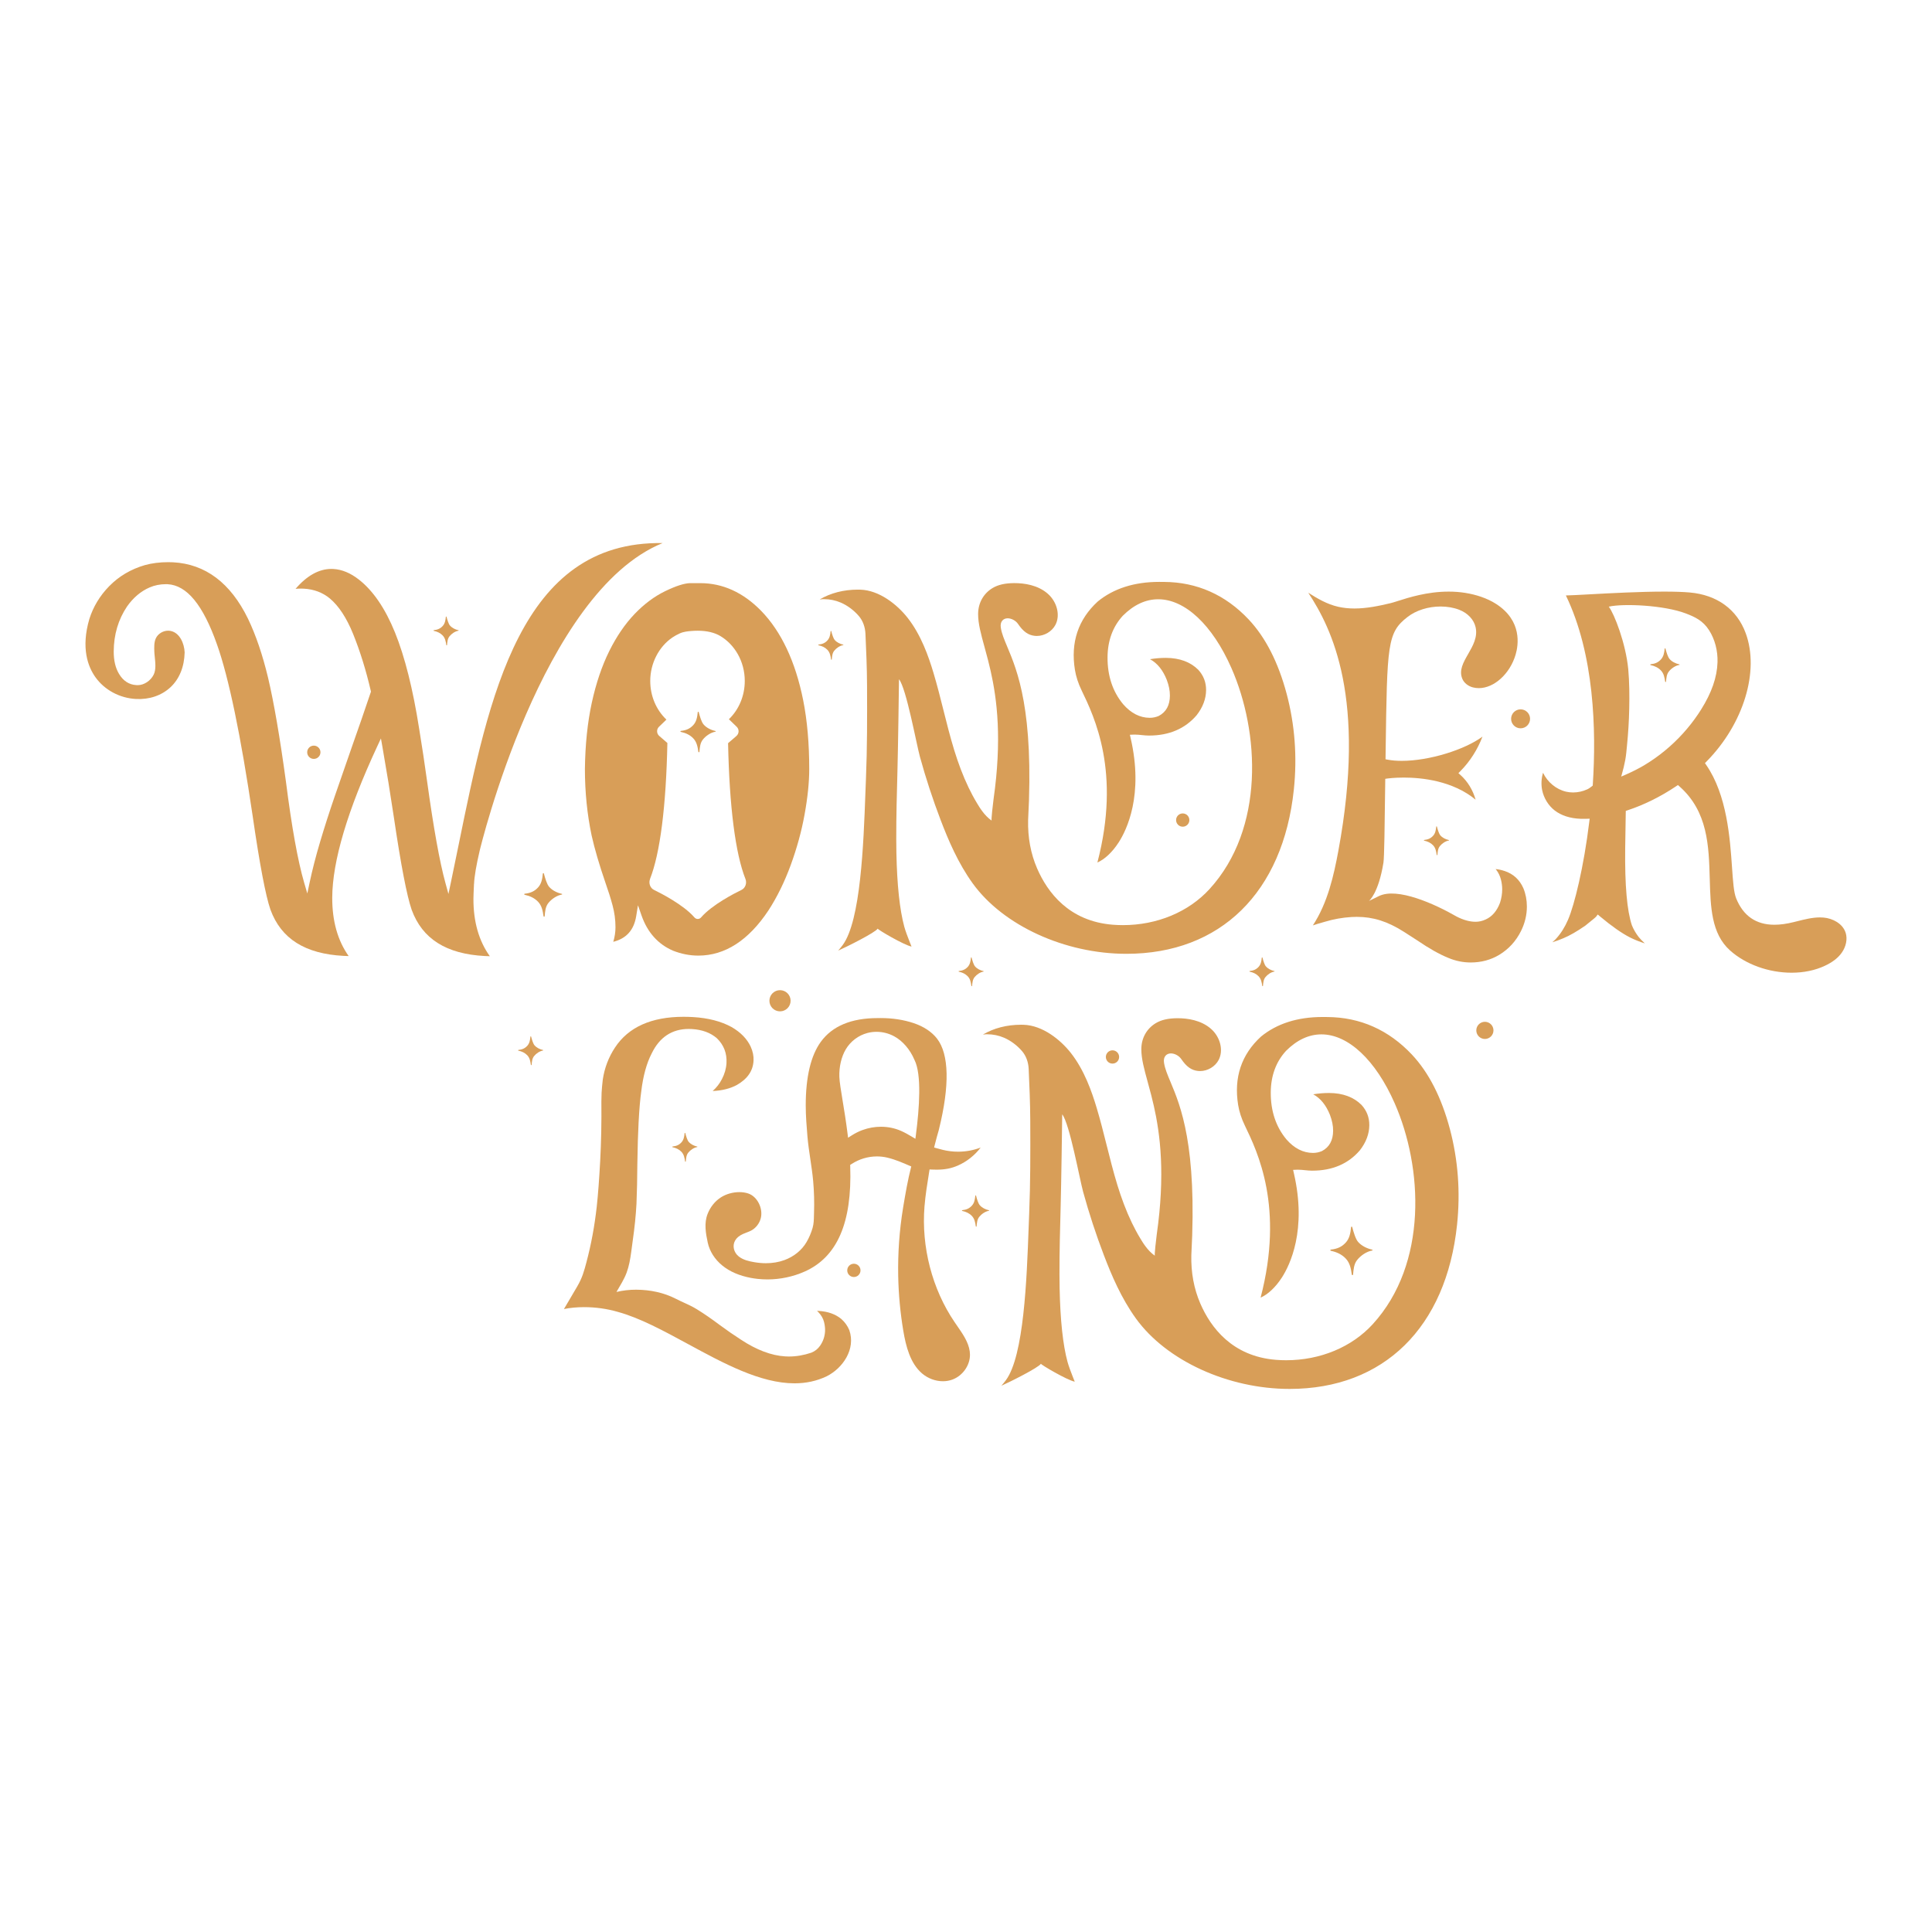 <?xml version="1.0" encoding="UTF-8"?>
<svg id="Layer_1" data-name="Layer 1" xmlns="http://www.w3.org/2000/svg" viewBox="0 0 1080 1080">
  <defs>
    <style>
      .cls-1 {
        fill: #d89e58;
        stroke-width: 0px;
      }
    </style>
  </defs>
  <g>
    <path class="cls-1" d="M542.99,551.12c.04.25.4.24.42,0,.15-1.74.27-3.51,1.37-4.87,1.17-1.46,3.09-2.79,5-3.13.15-.03.15-.23,0-.27-1.81-.4-3.59-1.29-4.73-2.62-.79-.93-1.46-3.13-1.91-4.89-.06-.22-.37-.19-.39.03-.19,2.02-.53,3.73-1.72,5.06-1.33,1.49-2.87,2.15-4.98,2.37-.23.02-.25.35-.02.4,1.91.41,3.59,1.16,4.92,2.54,1.41,1.46,1.76,3.33,2.05,5.37Z"/>
    <path class="cls-1" d="M767.08,698.57c-3.05-.67-6.04-2.17-7.95-4.4-1.33-1.56-2.46-5.27-3.22-8.22-.09-.37-.62-.32-.66.06-.32,3.4-.89,6.27-2.9,8.52-2.23,2.5-4.83,3.62-8.37,3.99-.39.04-.42.59-.04.68,3.22.69,6.03,1.94,8.28,4.27,2.37,2.46,2.96,5.61,3.45,9.04.06.42.68.41.71-.01.25-2.92.46-5.91,2.3-8.19,1.97-2.46,5.19-4.7,8.4-5.27.25-.05.25-.39,0-.45Z"/>
    <path class="cls-1" d="M385,638.33c-.79-.93-1.46-3.13-1.91-4.89-.06-.22-.37-.19-.39.03-.19,2.02-.53,3.73-1.72,5.06-1.33,1.49-2.87,2.15-4.98,2.37-.23.02-.25.35-.02.4,1.91.41,3.59,1.16,4.92,2.54,1.41,1.46,1.76,3.33,2.05,5.37.04.25.4.25.42,0,.15-1.74.27-3.51,1.37-4.87,1.17-1.46,3.09-2.79,5-3.13.15-.03.15-.23,0-.27-1.81-.4-3.59-1.29-4.73-2.62Z"/>
    <path class="cls-1" d="M707.64,540.22c-.79-.93-1.46-3.13-1.91-4.89-.06-.22-.37-.19-.39.03-.19,2.02-.53,3.73-1.72,5.06-1.33,1.49-2.87,2.15-4.98,2.37-.23.02-.25.35-.02.4,1.91.41,3.59,1.16,4.92,2.54,1.41,1.46,1.76,3.33,2.05,5.37.04.25.4.24.42,0,.15-1.74.27-3.51,1.37-4.87,1.17-1.46,3.09-2.79,5-3.13.15-.03.15-.23,0-.27-1.81-.4-3.59-1.29-4.73-2.62Z"/>
    <path class="cls-1" d="M809.89,469.59c-1.81-.4-3.59-1.29-4.73-2.62-.79-.93-1.46-3.13-1.91-4.89-.06-.22-.37-.19-.39.03-.19,2.02-.53,3.73-1.72,5.06-1.33,1.49-2.87,2.15-4.98,2.37-.23.02-.25.35-.02.4,1.91.41,3.59,1.16,4.92,2.54,1.41,1.46,1.76,3.33,2.05,5.37.04.25.4.25.42,0,.15-1.74.27-3.51,1.37-4.87,1.17-1.46,3.09-2.79,5-3.13.15-.03.15-.23,0-.27Z"/>
    <path class="cls-1" d="M471.34,360.36c-1.81-.4-3.59-1.29-4.73-2.62-.79-.93-1.46-3.13-1.91-4.89-.06-.22-.37-.19-.39.03-.19,2.02-.53,3.73-1.72,5.06-1.33,1.49-2.87,2.15-4.98,2.37-.23.02-.25.35-.02.4,1.91.41,3.59,1.15,4.92,2.54,1.41,1.46,1.76,3.33,2.05,5.37.04.25.4.24.42,0,.15-1.74.27-3.51,1.37-4.87,1.17-1.46,3.09-2.79,5-3.13.15-.03.15-.23,0-.27Z"/>
    <path class="cls-1" d="M298.81,584.36c-.79-.93-1.46-3.13-1.91-4.89-.06-.22-.37-.19-.39.03-.19,2.02-.53,3.73-1.72,5.06-1.33,1.49-2.87,2.15-4.98,2.37-.23.02-.25.35-.02.4,1.91.41,3.59,1.16,4.92,2.54,1.41,1.46,1.76,3.33,2.05,5.37.04.25.4.25.42,0,.15-1.74.27-3.51,1.37-4.87,1.17-1.46,3.09-2.79,5-3.13.15-.03.15-.23,0-.27-1.81-.4-3.59-1.29-4.73-2.62Z"/>
    <path class="cls-1" d="M251.53,349.69c-.79-.93-1.46-3.13-1.91-4.89-.06-.22-.37-.19-.39.03-.19,2.02-.53,3.73-1.72,5.06-1.33,1.49-2.87,2.15-4.98,2.37-.23.02-.25.35-.02.4,1.91.41,3.59,1.16,4.92,2.54,1.41,1.46,1.76,3.33,2.05,5.37.04.25.4.25.42,0,.15-1.74.27-3.51,1.37-4.87,1.17-1.46,3.09-2.79,5-3.13.15-.03.15-.23,0-.27-1.81-.4-3.59-1.29-4.73-2.62Z"/>
    <path class="cls-1" d="M547.69,673.69c-.86-1-1.59-3.39-2.07-5.3-.06-.24-.4-.21-.42.04-.21,2.19-.57,4.04-1.87,5.49-1.44,1.61-3.11,2.33-5.39,2.57-.25.03-.27.38-.02.44,2.07.44,3.89,1.25,5.33,2.75,1.53,1.58,1.91,3.61,2.22,5.82.04.27.44.27.46,0,.16-1.88.3-3.8,1.48-5.28,1.27-1.58,3.34-3.02,5.41-3.39.16-.03.16-.25,0-.29-1.97-.43-3.89-1.4-5.12-2.84Z"/>
    <path class="cls-1" d="M306.93,495.7c-1.19-1.4-2.21-4.73-2.89-7.39-.08-.33-.56-.29-.59.05-.29,3.06-.8,5.63-2.6,7.65-2.01,2.25-4.34,3.25-7.52,3.58-.35.04-.38.53-.03.61,2.89.62,5.42,1.75,7.44,3.84,2.13,2.21,2.66,5.04,3.1,8.12.05.38.61.37.64-.01.23-2.63.41-5.31,2.06-7.36,1.77-2.21,4.67-4.22,7.55-4.73.23-.04.22-.35,0-.4-2.74-.6-5.43-1.95-7.14-3.95Z"/>
    <path class="cls-1" d="M933.25,368.3c-.92-1.08-1.71-3.66-2.24-5.71-.07-.25-.43-.22-.46.04-.22,2.36-.62,4.35-2.01,5.92-1.55,1.74-3.35,2.51-5.82,2.77-.27.03-.29.41-.03.47,2.24.48,4.19,1.35,5.75,2.97,1.65,1.71,2.05,3.9,2.39,6.28.04.29.47.29.5,0,.17-2.03.32-4.1,1.59-5.69,1.37-1.71,3.61-3.26,5.84-3.66.18-.03.17-.27,0-.31-2.12-.46-4.2-1.5-5.52-3.06Z"/>
    <circle class="cls-1" cx="850.02" cy="401.83" r="5.3"/>
    <path class="cls-1" d="M175.43,416.81c-2.05,0-3.71,1.66-3.71,3.71s1.66,3.71,3.71,3.71,3.71-1.66,3.71-3.71-1.66-3.71-3.71-3.71Z"/>
    <circle class="cls-1" cx="661.15" cy="458.42" r="3.71"/>
    <path class="cls-1" d="M436.03,553.51c-3.27,0-5.92,2.65-5.92,5.92s2.65,5.92,5.92,5.92,5.92-2.65,5.92-5.92-2.65-5.92-5.92-5.92Z"/>
    <circle class="cls-1" cx="621.89" cy="590.85" r="3.71"/>
    <circle class="cls-1" cx="477.32" cy="710.15" r="3.71"/>
    <path class="cls-1" d="M830.06,571.19c-2.65,0-4.8,2.15-4.8,4.8s2.15,4.8,4.8,4.8,4.8-2.15,4.8-4.8-2.15-4.8-4.8-4.8Z"/>
    <path class="cls-1" d="M393.28,404.95c-1.11-1.3-2.06-4.4-2.69-6.87-.08-.31-.52-.27-.55.05-.27,2.84-.74,5.24-2.42,7.12-1.87,2.09-4.04,3.02-7,3.33-.33.03-.35.5-.03.56,2.69.58,5.04,1.62,6.92,3.57,1.98,2.05,2.47,4.69,2.88,7.55.05.35.57.34.6-.01.21-2.44.39-4.94,1.92-6.84,1.65-2.06,4.34-3.92,7.02-4.4.21-.04.21-.33,0-.38-2.55-.56-5.05-1.81-6.64-3.68Z"/>
  </g>
  <g>
    <path class="cls-1" d="M354.78,343.18c-5.35,5.58-10.14,12.59-14.23,20.84-4.1,8.29-7.39,18.01-9.75,28.9-2.37,10.9-3.66,23.34-3.83,36.95,0,12.89,1.27,25.42,3.76,37.22,1.67,7.45,4.26,16.28,7.67,26.22,1.61,4.56,2.97,8.86,4.02,12.77,1.09,4.01,1.64,8.13,1.64,12.25,0,2.68-.41,5.41-1.23,8.15,7.35-1.86,11.55-6.59,12.82-14.39l.98-6.04,2.02,5.78c3.3,9.41,9.23,16.02,17.59,19.61,4.61,1.82,9.36,2.75,14.12,2.75,14.91,0,28.1-8.51,39.22-25.28,4.81-7.4,9-15.93,12.44-25.34,3.46-9.45,6.05-18.9,7.72-28.12,1.75-9.57,2.63-18.17,2.63-25.58,0-14.25-1.14-27.2-3.39-38.47-4.31-21.55-12.23-38.37-23.52-49.97-10.03-10.25-21.46-15.45-33.96-15.45h-5.78c-3.22.08-7.89,1.59-13.86,4.47-6,2.9-11.76,7.18-17.09,12.74ZM363.36,491.35c5.63-14.24,8.99-40.52,9.71-76.02l-4.53-3.91c-.74-.64-1.19-1.57-1.22-2.55-.03-.98.36-1.93,1.07-2.61l4.14-4c-5.77-5.49-9.04-13.28-9.04-21.62,0-9.8,4.77-19.12,12.44-24.32,1.24-.84,2.61-1.59,4.17-2.29,2.1-.94,4.47-1.14,6.21-1.29,1.28-.11,2.53-.16,3.71-.16,5.15,0,9.44,1.02,12.76,3.03,3.9,2.36,7.21,5.79,9.57,9.91,2.6,4.53,3.98,9.76,3.98,15.12,0,8.26-3.22,15.97-8.88,21.42l4.35,4.2c.71.68,1.1,1.63,1.07,2.61s-.47,1.91-1.21,2.55l-4.66,4.02c.73,35.45,4.08,61.7,9.71,75.91.93,2.34-.07,5.09-2.21,6.12-3.75,1.81-16.46,8.27-22.61,15.39-.47.54-1.14.85-1.84.85s-1.37-.31-1.84-.85c-6.16-7.11-18.86-13.57-22.61-15.39-2.15-1.04-3.14-3.78-2.21-6.12Z"/>
    <path class="cls-1" d="M840.99,486.88c-1.56-.54-3.23-.9-4.93-1.07.13.15.25.3.37.45,1.18,1.53,2.04,3.3,2.56,5.25.49,1.88.75,3.76.75,5.61,0,2.47-.4,4.97-1.21,7.5-1.71,4.59-4.41,7.74-8,9.36-1.86.87-3.76,1.3-5.64,1.3-3.28,0-6.83-.97-10.61-2.91-12.19-7.05-33.17-16.51-43.47-11.45l-5.57,2.73s5.31-4.04,8.12-21.46c.47-2.92.69-21.06.95-42.07l.06-4.75,1.32-.19c.15-.02,3.67-.51,9.07-.51,9.79,0,27.25,1.7,40.11,12.36-1.49-5.32-4.43-10.18-8.4-13.75l-1.21-1.09,1.15-1.16c5.34-5.41,9.53-11.98,12.3-19.25-9.95,7.32-29.71,13.54-45.1,13.54-2.83,0-5.45-.21-7.79-.64l-1.3-.24.06-4.43c.82-60.06.9-66.34,12.25-75.13,4.79-3.71,11.53-5.84,18.5-5.84,3.72,0,7.32.63,10.4,1.83,4.76,1.85,8.17,5.48,9.13,9.7,1.27,5.57-1.49,10.38-4.16,15.03-2.71,4.72-5.26,9.17-3.22,13.93.97,2.26,3.25,4.07,5.94,4.74,1.07.27,2.17.4,3.27.4,8.57,0,17.41-8.06,20.55-18.74,1.59-5.38,3.7-18.91-10.88-28.31-2.47-1.6-5.32-2.95-8.47-4.03-5.6-1.91-11.68-2.88-18.07-2.88-11.97,0-22.3,3.29-28.47,5.26-1.64.52-2.94.94-3.91,1.17-6.5,1.56-13.46,3.01-20.26,3.01-3.24,0-6.2-.31-9.06-.95-6.39-1.44-11.7-4.64-16.79-7.86,13.19,20.03,32.62,58.86,16.82,144.27-2.54,13.7-5.94,29.03-14.25,41.69,1.77-.63,3.59-1.14,5.19-1.59.59-.17,1.14-.32,1.62-.47,4.8-1.44,9.77-2.32,14.76-2.62,1.01-.06,2.01-.09,2.99-.09,9.1,0,17.16,2.54,26.14,8.24l7.66,4.92c6.52,4.46,12.34,7.75,17.32,9.76,4.03,1.71,8.26,2.58,12.55,2.58,5.87,0,11.24-1.44,15.95-4.28,5.26-3.18,9.35-7.64,12.15-13.27,2.19-4.39,3.3-9.01,3.3-13.72,0-3.64-.66-7.08-1.94-10.19-2.14-4.86-5.6-8.04-10.58-9.71Z"/>
    <path class="cls-1" d="M1031.74,521.46c-1.67-5.28-7.38-8.09-12.3-8.53-.69-.06-1.39-.09-2.08-.09-4.24,0-8.6,1.1-12.81,2.16l-1.84.46c-4.03,1-7.58,1.48-10.85,1.48-10.21,0-17.39-4.97-21.34-14.77-1.34-3.34-1.77-9.52-2.31-17.34-1.11-16.09-2.79-40.39-14.4-57.18l-.73-1.06.9-.92c20.69-21,29.69-50.48,21.89-71.7-4.9-13.33-16.01-21.42-31.29-22.77-3.65-.32-8.42-.49-14.18-.49-13.57,0-29.99.88-41.99,1.53-5.68.31-10.34.56-13.07.62,15.95,33,17.02,75.47,15.05,105.62l-.05.7-.56.43c-.93.72-1.72,1.3-2.52,1.64-2.49,1.14-5.22,1.74-7.89,1.74-1.28,0-2.56-.14-3.79-.41-5.64-1.27-10.5-5.33-13.01-10.6-.95,3.11-1.13,6.48-.5,9.68.92,4.48,3.46,8.62,6.98,11.36,3.65,2.85,8.67,4.48,14.51,4.69.55.02,1.1.02,1.65.02s1.08,0,1.62-.02l1.8-.05-.22,1.79c-3.04,25.01-8.28,46.47-11.89,54.74-1.77,4.09-3.97,7.59-6.54,10.41-.24.32-.71.82-2.23,2.13,2.07-.62,4.15-1.38,6.22-2.27,3.42-1.4,7.59-3.8,12.3-7.08,5.15-4.08,5.84-4.82,5.88-4.85l.99-1.32,1.26,1.06c6.48,5.43,12.12,9.38,16.75,11.75,2.5,1.26,5.23,2.35,8.32,3.34-1.53-1.42-2.67-2.61-3.45-3.59-1.54-2-2.8-4.13-3.76-6.45-2.76-8.22-4-22.32-3.77-43.12l.33-20.91,1.05-.35c9.09-2.99,18.47-7.63,27.1-13.43l1-.67.9.8c15.84,14.04,16.37,33.15,16.89,51.64.44,15.75.85,30.63,11.34,40.02,8.71,7.8,21.59,12.45,34.45,12.45h0c6.7,0,13.06-1.31,18.4-3.8,4.37-2.02,7.5-4.42,9.57-7.35,2.46-3.44,3.31-7.71,2.22-11.16ZM949.39,399.01c-2.6,3.88-5.49,7.56-8.63,11.02-3.14,3.45-6.52,6.67-10.12,9.63-3.58,2.95-7.38,5.63-11.36,8.02-3.28,1.97-6.67,3.65-10.14,5.19-.96.43-1.92.84-2.89,1.25.11-.37.23-.75.33-1.12.78-2.67,1.42-5.38,1.94-8.12.5-2.67.71-5.43.98-8.14.69-6.9,1.11-13.8,1.25-20.5.16-7.41.1-14.83-.55-22.22-1.43-14.54-7.8-30.87-10.88-34.89,8.02-1.86,30.88-.87,43.08,3.8,5.06,1.94,9.54,3.98,12.97,9.35,3.25,5.08,4.93,11.45,4.73,17.93-.26,8.37-3.27,17.04-9.22,26.5-.48.77-.98,1.54-1.49,2.29Z"/>
    <path class="cls-1" d="M470.31,737.33c-3.26-2.71-7.54-4.23-12.7-4.52-.29-.02-.59-.03-.9-.04.26.23.52.47.76.72,1.63,1.71,2.7,3.58,3.18,5.53.45,1.84.64,3.57.56,5.16-.16,2.94-1.08,5.65-2.75,8.06-1.28,1.83-2.93,3.15-4.98,3.94-4.19,1.41-8.38,2.12-12.44,2.12-.66,0-1.33-.02-1.99-.06-7.8-.44-16.2-3.62-24.95-9.42-3.85-2.48-7.75-5.17-11.59-8.01-4.82-3.61-8.95-6.46-13.01-8.96-2.29-1.41-4.63-2.49-7.11-3.63-1.48-.68-3.01-1.38-4.52-2.16-6.86-3.53-14.51-5.06-22.19-5.11-3.72-.02-7.45.4-11.07,1.26,2.01-3.52,4.26-6.96,5.67-10.76,1.37-3.7,2.04-7.63,2.57-11.53.12-.9.24-1.8.36-2.7.15-1.2.31-2.39.48-3.57,1.08-7.52,1.77-14.31,2.11-20.73.29-7.12.45-14.51.48-22.01.14-9.56.38-17.45.7-23.43.4-7.45.9-13.31,1.49-17.37,1.03-8.65,3-15.8,5.83-21.22,4.38-9.09,11.36-13.7,20.73-13.7.56,0,1.12.02,1.69.05,5.77.33,10.48,2.05,14.06,5.18,3.84,3.73,5.63,8.37,5.34,13.8-.17,3.08-1.03,6.12-2.56,9.01-1.28,2.52-3.01,4.75-5.17,6.65,5.23-.21,9.79-1.35,13.54-3.38,5.96-3.43,9-7.86,9.31-13.56.14-2.59-.4-5.25-1.61-7.88-2.01-4.32-5.6-8-10.64-10.92-5.88-3.23-13.16-5.11-21.64-5.59-1.79-.1-3.55-.15-5.25-.15-17.92,0-30.79,5.76-38.28,17.14-3.58,5.39-5.88,11.44-6.85,17.91-.34,2.87-.56,5.38-.67,7.42l-.12,4.86c.12,11.47-.1,22.69-.67,33.33-.55,10.19-1.19,18.75-1.92,25.44-1.22,10.92-3.1,21.09-5.76,31.1-1.29,4.87-2.32,8.71-5.15,13.53l-7.43,12.64c3.18-.69,7.41-1.07,11.24-1.07,6.42,0,12.78.89,18.87,2.65,12.35,3.39,25.42,10.48,39.25,17.98,19.9,10.8,40.47,21.96,59.52,21.96,6.56,0,12.47-1.3,18.03-3.95,8.9-4.49,16.33-15.08,12.62-25.77-.97-2.36-2.48-4.47-4.46-6.24Z"/>
    <path class="cls-1" d="M527.07,642.78c-1.12-.28-2.28-.58-3.44-.91l-1.45-.41.36-1.47c.85-3.42,1.58-5.96,2.02-7.47.07-.24.13-.44.18-.62l.17-.71c6.02-24.35,5.64-41.83-1.07-50.55-2.94-3.82-7.48-6.83-13.13-8.72-5.59-1.87-11.79-2.82-18.45-2.82-.56,0-1.12,0-1.72.02-14.64,0-25.3,4.46-31.7,13.26-5.59,7.7-8.43,19.65-8.43,35.52,0,5.92.5,11.98.95,17.32.36,4.27,1,8.58,1.62,12.75.6,4.01,1.22,8.17,1.59,12.32.52,5.85.68,11.75.48,17.56-.02.49-.03,1-.04,1.51-.05,2.35-.1,4.79-.77,7.07-.83,2.82-1.95,5.46-3.34,7.83-2.65,4.57-7.05,8.16-12.37,10.12-3.18,1.17-6.68,1.76-10.39,1.76-2.07,0-4.22-.19-6.37-.56-3.07-.53-6.28-1.21-8.82-3.23-2.79-2.22-3.65-5.93-2.06-8.81.86-1.56,2.33-2.79,4.48-3.76.66-.3,1.33-.55,2.01-.81.87-.33,1.69-.64,2.46-1.04,2.56-1.34,4.57-3.84,5.37-6.68,1.58-5.59-1.84-12.45-7.02-14.12-1.49-.48-3.14-.73-4.89-.73-3.61,0-7.35,1.05-10.25,2.89-3.32,2.1-5.99,5.42-7.51,9.33-2,5.14-1.05,10.74.1,16.04,1.05,4.81,3.93,9.35,8.13,12.77,4.15,3.38,9.5,5.7,15.93,6.91,1.27.24,2.58.43,3.87.57,1.8.19,3.63.29,5.45.29,7.13,0,14.32-1.52,20.79-4.4,18.21-8.1,26.54-27.31,25.47-58.73l-.03-.88.74-.48c4.28-2.79,9.21-4.27,14.24-4.27,1.96,0,3.91.23,5.8.68,4.84,1.15,8.8,3,13.36,4.92-1.99,7.87-3.19,14.91-4.44,22.35-.05.29-.1.58-.14.87-2.04,12.49-2.95,25.26-2.71,37.95.2,10.3,1.16,20.63,2.85,30.69,1.45,8.61,3.83,18.18,10.5,23.87,3.24,2.76,7.47,4.34,11.63,4.34,1.87,0,3.67-.31,5.35-.94,5.75-2.13,9.87-8.01,9.79-13.99,0-.57-.05-1.17-.13-1.77-.68-5.1-3.91-9.75-7.03-14.26-.49-.71-.98-1.42-1.46-2.12-12.51-18.43-18.63-41.99-16.8-64.64.52-6.38,1.57-12.84,2.58-19.08l.26-1.59,1.39.06c.86.04,1.72.06,2.57.06,4.56,0,8.22-.71,11.84-2.3,5-2.19,9.41-5.69,12.76-10.06-3.99,1.52-8.28,2.31-12.66,2.31-2.87,0-5.72-.35-8.48-1.02ZM512.02,634.24l-.31,2.35-2.04-1.22c-1.9-1.14-3.95-2.31-6.06-3.23-3.5-1.52-7.25-2.28-11.15-2.28-3.5,0-6.97.62-10.32,1.84-2.01.73-4.03,1.74-6,2.99l-2.07,1.31-.3-2.44c-.85-6.84-1.91-13.27-2.76-18.44-.95-5.78-1.7-10.34-1.8-13.14-.19-5.61,1.11-11.2,3.56-15.35,2.67-4.52,7.1-7.87,12.15-9.19,1.63-.43,3.33-.65,5.05-.65,3.46,0,6.9.88,9.93,2.54,4.78,2.61,8.81,7.32,11.3,13.16,4.12,8.07,2.72,27.16.81,41.76Z"/>
    <path class="cls-1" d="M698.01,346.27c-13.02-13.8-28.92-20.86-47.25-20.97l-2.75-.02c-13.94,0-25.52,3.71-34.36,10.96-10.95,10.03-15.25,22.9-12.76,38.23.6,3.72,1.85,7.57,3.72,11.43,7.2,14.92,22.05,45.69,8.84,96.24,4.09-1.77,8.38-5.79,11.89-11.23,4.47-6.92,14.06-26.46,6.69-58.34l-.42-1.83,1.88-.08c.26-.01.52-.02.77-.02,1.39,0,2.77.14,4.1.28,1.28.13,2.49.26,3.7.26h.3c11.18,0,20.12-3.84,26.55-11.35,3.49-4.47,5.27-9.2,5.3-14.06.02-4.34-1.4-8.06-4.31-11.3-4.39-4.41-10.47-6.67-18.07-6.71h-.28c-2.76,0-5.66.24-8.69.73,4.05,2.2,7.19,6.05,9.36,11.53,1.18,3.1,1.78,6.07,1.76,8.83-.03,5.39-2.1,9.2-6.26,11.38-1.59.68-3.26,1.03-5.04,1.03-5.47-.03-10.44-2.57-14.8-7.56-5.87-7.04-8.81-15.86-8.76-26.22.05-9.32,2.91-17.14,8.54-23.28,6.11-6.11,12.77-9.21,19.79-9.21,15,0,30.29,14.35,40.89,38.39,15.79,35.81,18.71,89.76-12.2,123.61-11.7,12.81-29.34,20.16-48.4,20.16-1.87,0-3.77-.07-5.63-.22-24.6-1.92-36.63-18.21-42.39-31.54-3.54-8.2-5.23-17.26-5-26.99,3.37-61.08-6.03-83.47-11.65-96.85-1.73-4.12-3.1-7.37-3.61-10.65-.26-1.69.02-3.03.84-3.99.7-.82,1.77-1.28,3-1.28,2.11,0,4.54,1.32,5.77,3.13,2.92,4.3,5.72,6.3,9.38,6.68.37.04.75.06,1.12.06,4.29,0,8.48-2.5,10.43-6.22,2.78-5.31.94-12.78-4.27-17.37-5.59-4.92-13.22-5.95-18.65-5.95h-.27c-5.01.03-8.91.93-11.92,2.73-5.12,3.07-8.08,8.34-8.12,14.45-.03,5.42,1.57,11.23,3.59,18.58.67,2.44,1.34,4.89,1.97,7.35,1.02,3.97,1.93,7.97,2.69,12,.91,4.83,1.6,9.71,2.08,14.61.57,5.88.83,11.78.82,17.69,0,7.09-.39,14.19-1.07,21.25-.39,4.05-.88,8.08-1.45,12.11-.29,2.07-1.41,11.75-1.07,11.98-4.12-2.8-6.91-7.63-8.14-9.66-1.72-2.83-3.28-5.76-4.72-8.75-3.25-6.76-5.85-13.82-8.06-20.98-2.27-7.41-4.19-15.04-6.04-22.42-1.71-6.8-3.47-13.83-5.51-20.63-2.8-9.37-6.98-21.35-14.5-30.91-5.83-7.42-15.85-15.45-26.49-15.74-.44-.01-.89-.02-1.33-.02-7.98,0-15.33,1.92-21.34,5.5.52-.08,1.05-.14,1.59-.16.27,0,.54-.01.81-.01,3.3,0,6.49.66,9.48,1.95,3.7,1.6,7.38,4.36,10.09,7.57,2.17,2.57,3.45,6.05,3.62,9.81.4,8.86.85,18.91.89,28.9.08,18.38.09,34.98-.6,51.93-.1,2.54-.2,5.26-.31,8.12-1.04,28.47-2.62,71.49-12.71,85.09-.76,1.02-1.6,2.05-2.52,3.1,4.9-2.17,20.7-10.08,22.11-12.29-.26.4,14.66,9.21,18.9,10.02-.28-.7-.62-1.53-1.01-2.53-1.03-2.59-2.39-6.18-3.05-8.61-2.56-9.47-4.04-23.34-4.4-41.23-.05-2.59-.07-5.18-.08-7.77-.02-12.76.33-25.72.67-38.26.32-11.82.8-44.5.86-51.04,4.09,5.03,9.73,36.16,11.7,43.34,3.28,11.94,7.18,23.84,11.59,35.38,4.24,11.11,9.69,24.01,17.93,35.42,17,23.54,51.51,39.35,85.88,39.35,52.6,0,87.6-34.34,93.63-91.86,1.91-18.22.56-36.17-4-53.38-4.69-17.66-11.85-31.69-21.28-41.69Z"/>
    <path class="cls-1" d="M789.25,589.5c-13.02-13.8-28.92-20.86-47.25-20.97l-2.75-.02c-13.94,0-25.52,3.71-34.36,10.96-10.95,10.03-15.25,22.9-12.76,38.23.6,3.72,1.85,7.57,3.72,11.43,7.2,14.92,22.05,45.69,8.84,96.24,4.09-1.77,8.38-5.79,11.89-11.23,4.47-6.92,14.06-26.46,6.69-58.34l-.42-1.83,1.88-.08c.26-.01.52-.02.77-.02,1.39,0,2.77.14,4.1.28,1.28.13,2.49.26,3.7.26h.3c11.18,0,20.12-3.84,26.55-11.35,3.49-4.47,5.27-9.2,5.3-14.06.02-4.34-1.4-8.06-4.31-11.3-4.39-4.41-10.47-6.67-18.07-6.71h-.28c-2.76,0-5.66.24-8.69.73,4.05,2.2,7.19,6.05,9.36,11.53,1.18,3.1,1.78,6.07,1.76,8.83-.03,5.39-2.1,9.2-6.26,11.38-1.59.68-3.26,1.03-5.04,1.03-5.47-.03-10.44-2.57-14.8-7.56-5.87-7.04-8.81-15.86-8.76-26.22.05-9.32,2.91-17.14,8.54-23.28,6.11-6.11,12.77-9.21,19.79-9.21,15,0,30.29,14.35,40.89,38.39,15.79,35.81,18.71,89.76-12.2,123.61-11.7,12.81-29.34,20.16-48.4,20.16-1.87,0-3.77-.07-5.63-.22-24.6-1.92-36.63-18.21-42.39-31.54-3.54-8.2-5.23-17.26-5-26.99,3.37-61.08-6.03-83.47-11.65-96.85-1.73-4.12-3.1-7.37-3.61-10.65-.26-1.69.02-3.03.84-3.99.7-.82,1.77-1.28,3-1.28,2.11,0,4.54,1.32,5.77,3.13,2.92,4.3,5.72,6.3,9.38,6.68.37.04.75.06,1.12.06,4.29,0,8.48-2.5,10.43-6.22,2.78-5.31.94-12.78-4.27-17.37-5.59-4.92-13.22-5.95-18.65-5.95h-.27c-5.01.03-8.91.93-11.92,2.73-5.12,3.07-8.08,8.34-8.12,14.45-.03,5.42,1.57,11.23,3.59,18.58.67,2.44,1.34,4.89,1.97,7.35,1.02,3.97,1.93,7.97,2.69,12,.91,4.83,1.6,9.71,2.08,14.61.57,5.88.83,11.78.82,17.69,0,7.09-.39,14.19-1.07,21.25-.39,4.05-.88,8.08-1.45,12.11-.29,2.07-1.41,11.75-1.07,11.98-4.12-2.8-6.91-7.63-8.14-9.66-1.72-2.83-3.28-5.76-4.72-8.75-3.25-6.76-5.85-13.82-8.06-20.98-2.27-7.41-4.19-15.04-6.04-22.42-1.71-6.8-3.47-13.83-5.51-20.63-2.8-9.37-6.98-21.35-14.5-30.91-5.83-7.42-15.85-15.45-26.49-15.74-.44-.01-.89-.02-1.33-.02-7.98,0-15.33,1.92-21.34,5.5.52-.08,1.05-.14,1.59-.16.27,0,.54-.01.81-.01,3.3,0,6.49.66,9.48,1.95,3.7,1.6,7.38,4.36,10.09,7.57,2.17,2.57,3.45,6.05,3.62,9.81.4,8.86.85,18.91.89,28.9.08,18.38.09,34.98-.6,51.93-.1,2.54-.2,5.26-.31,8.12-1.04,28.47-2.62,71.49-12.71,85.09-.76,1.02-1.6,2.05-2.52,3.1,4.9-2.17,20.7-10.08,22.11-12.29-.26.4,14.66,9.21,18.9,10.02-.28-.7-.62-1.53-1.01-2.53-1.03-2.59-2.39-6.18-3.05-8.61-2.56-9.47-4.04-23.34-4.4-41.23-.05-2.59-.07-5.18-.08-7.77-.02-12.76.33-25.72.67-38.26.32-11.82.8-44.5.86-51.04,4.09,5.03,9.73,36.16,11.7,43.34,3.28,11.94,7.18,23.84,11.59,35.38,4.24,11.11,9.69,24.01,17.93,35.42,17,23.54,51.51,39.35,85.88,39.35,52.6,0,87.6-34.34,93.63-91.86,1.91-18.22.56-36.17-4-53.38-4.69-17.66-11.85-31.69-21.28-41.69Z"/>
    <path class="cls-1" d="M264.99,494.13c.2-4.31,1.27-10.57,3.16-18.61.35-1.5,34.72-144.45,102.23-171.93-79.36-1.35-96.97,85.08-114.01,168.7-1.45,7.11-2.89,14.17-4.36,21.15l-1.33,6.28-1.7-6.19c-3.19-11.62-6.62-30.65-10.2-56.55-1.34-9.75-2.84-19.68-4.45-29.5-3.48-22.22-8.03-40.37-13.54-53.94-5.45-13.43-12.24-23.37-20.17-29.55-4.69-3.68-9.5-5.68-14.3-5.93-.35-.02-.71-.03-1.06-.03-6.95,0-13.67,3.73-20.04,11.13,1-.09,1.99-.14,2.95-.14.56,0,1.11.02,1.66.05,5.63.3,10.53,2.14,14.55,5.47,4.96,4.15,9.32,10.78,12.97,19.74,3.94,9.73,7.28,20.47,9.92,31.91l.1.43-.14.42c-3.46,10.27-7.04,20.64-10.65,30.82-3.27,9.31-6.42,18.39-9.45,27.23-3.02,8.8-5.78,17.37-8.18,25.46-2.41,8.1-4.39,15.79-5.88,22.84l-1.28,6.07-1.74-5.95c-3.56-12.19-6.99-31.23-10.21-56.58-3.39-24.84-6.75-44.38-9.99-58.06-3.05-12.76-6.83-23.89-11.25-33.07-9.72-19.93-23.79-30.52-41.84-31.48-.91-.05-1.83-.07-2.75-.07-4.64,0-9.03.55-13.01,1.64-7.84,2.28-14.57,6.26-20.01,11.84-5.18,5.31-8.9,11.48-11.05,18.31-4.74,16.22-.79,26.6,3.36,32.46,5.09,7.18,13.57,11.75,22.69,12.23,7.46.4,14.29-1.91,19.25-6.5,5.03-4.66,7.79-11.46,7.98-19.55-.22-4.97-2.7-10.82-7.65-11.94-.15-.04-.31-.07-.46-.09-.26-.04-.51-.07-.77-.09-3-.16-6.04,1.65-7.25,4.3-1.01,2.23-.91,5.02-.82,7.47.03.88.14,1.88.25,2.94.35,3.34.74,7.13-.62,9.87-1.72,3.45-5.39,5.86-8.93,5.86-.23,0-.47,0-.69-.02-4.12-.22-7.41-2.34-9.76-6.31-1.98-3.28-2.97-7.48-2.95-12.51.04-9.4,2.54-17.84,7.44-25.13,3.5-4.97,7.74-8.55,12.6-10.64,2.78-1.22,5.88-1.84,9.22-1.84.28,0,.56,0,.84.02,10.81.57,19.86,11.6,27.64,33.71,6.58,18.56,13.27,50.77,19.91,95.74,3.92,27.07,7.27,44.73,9.96,52.47,5.94,16.25,19.32,24.71,40.88,25.85.93.05,1.88.08,2.85.11-6.15-8.65-9.24-19.62-9.19-32.67.08-20.39,8.54-48.81,25.13-84.5l2.09-4.49.86,4.88c2.34,13.37,4.48,26.53,6.36,39.13,3.92,26.6,7.28,44.03,9.96,51.77,5.94,16.25,19.31,24.71,40.87,25.85.93.05,1.87.08,2.83.11-6.13-8.54-9.22-19.32-9.17-32.1,0-1.27.11-4.06.31-8.27Z"/>
  </g>
</svg>